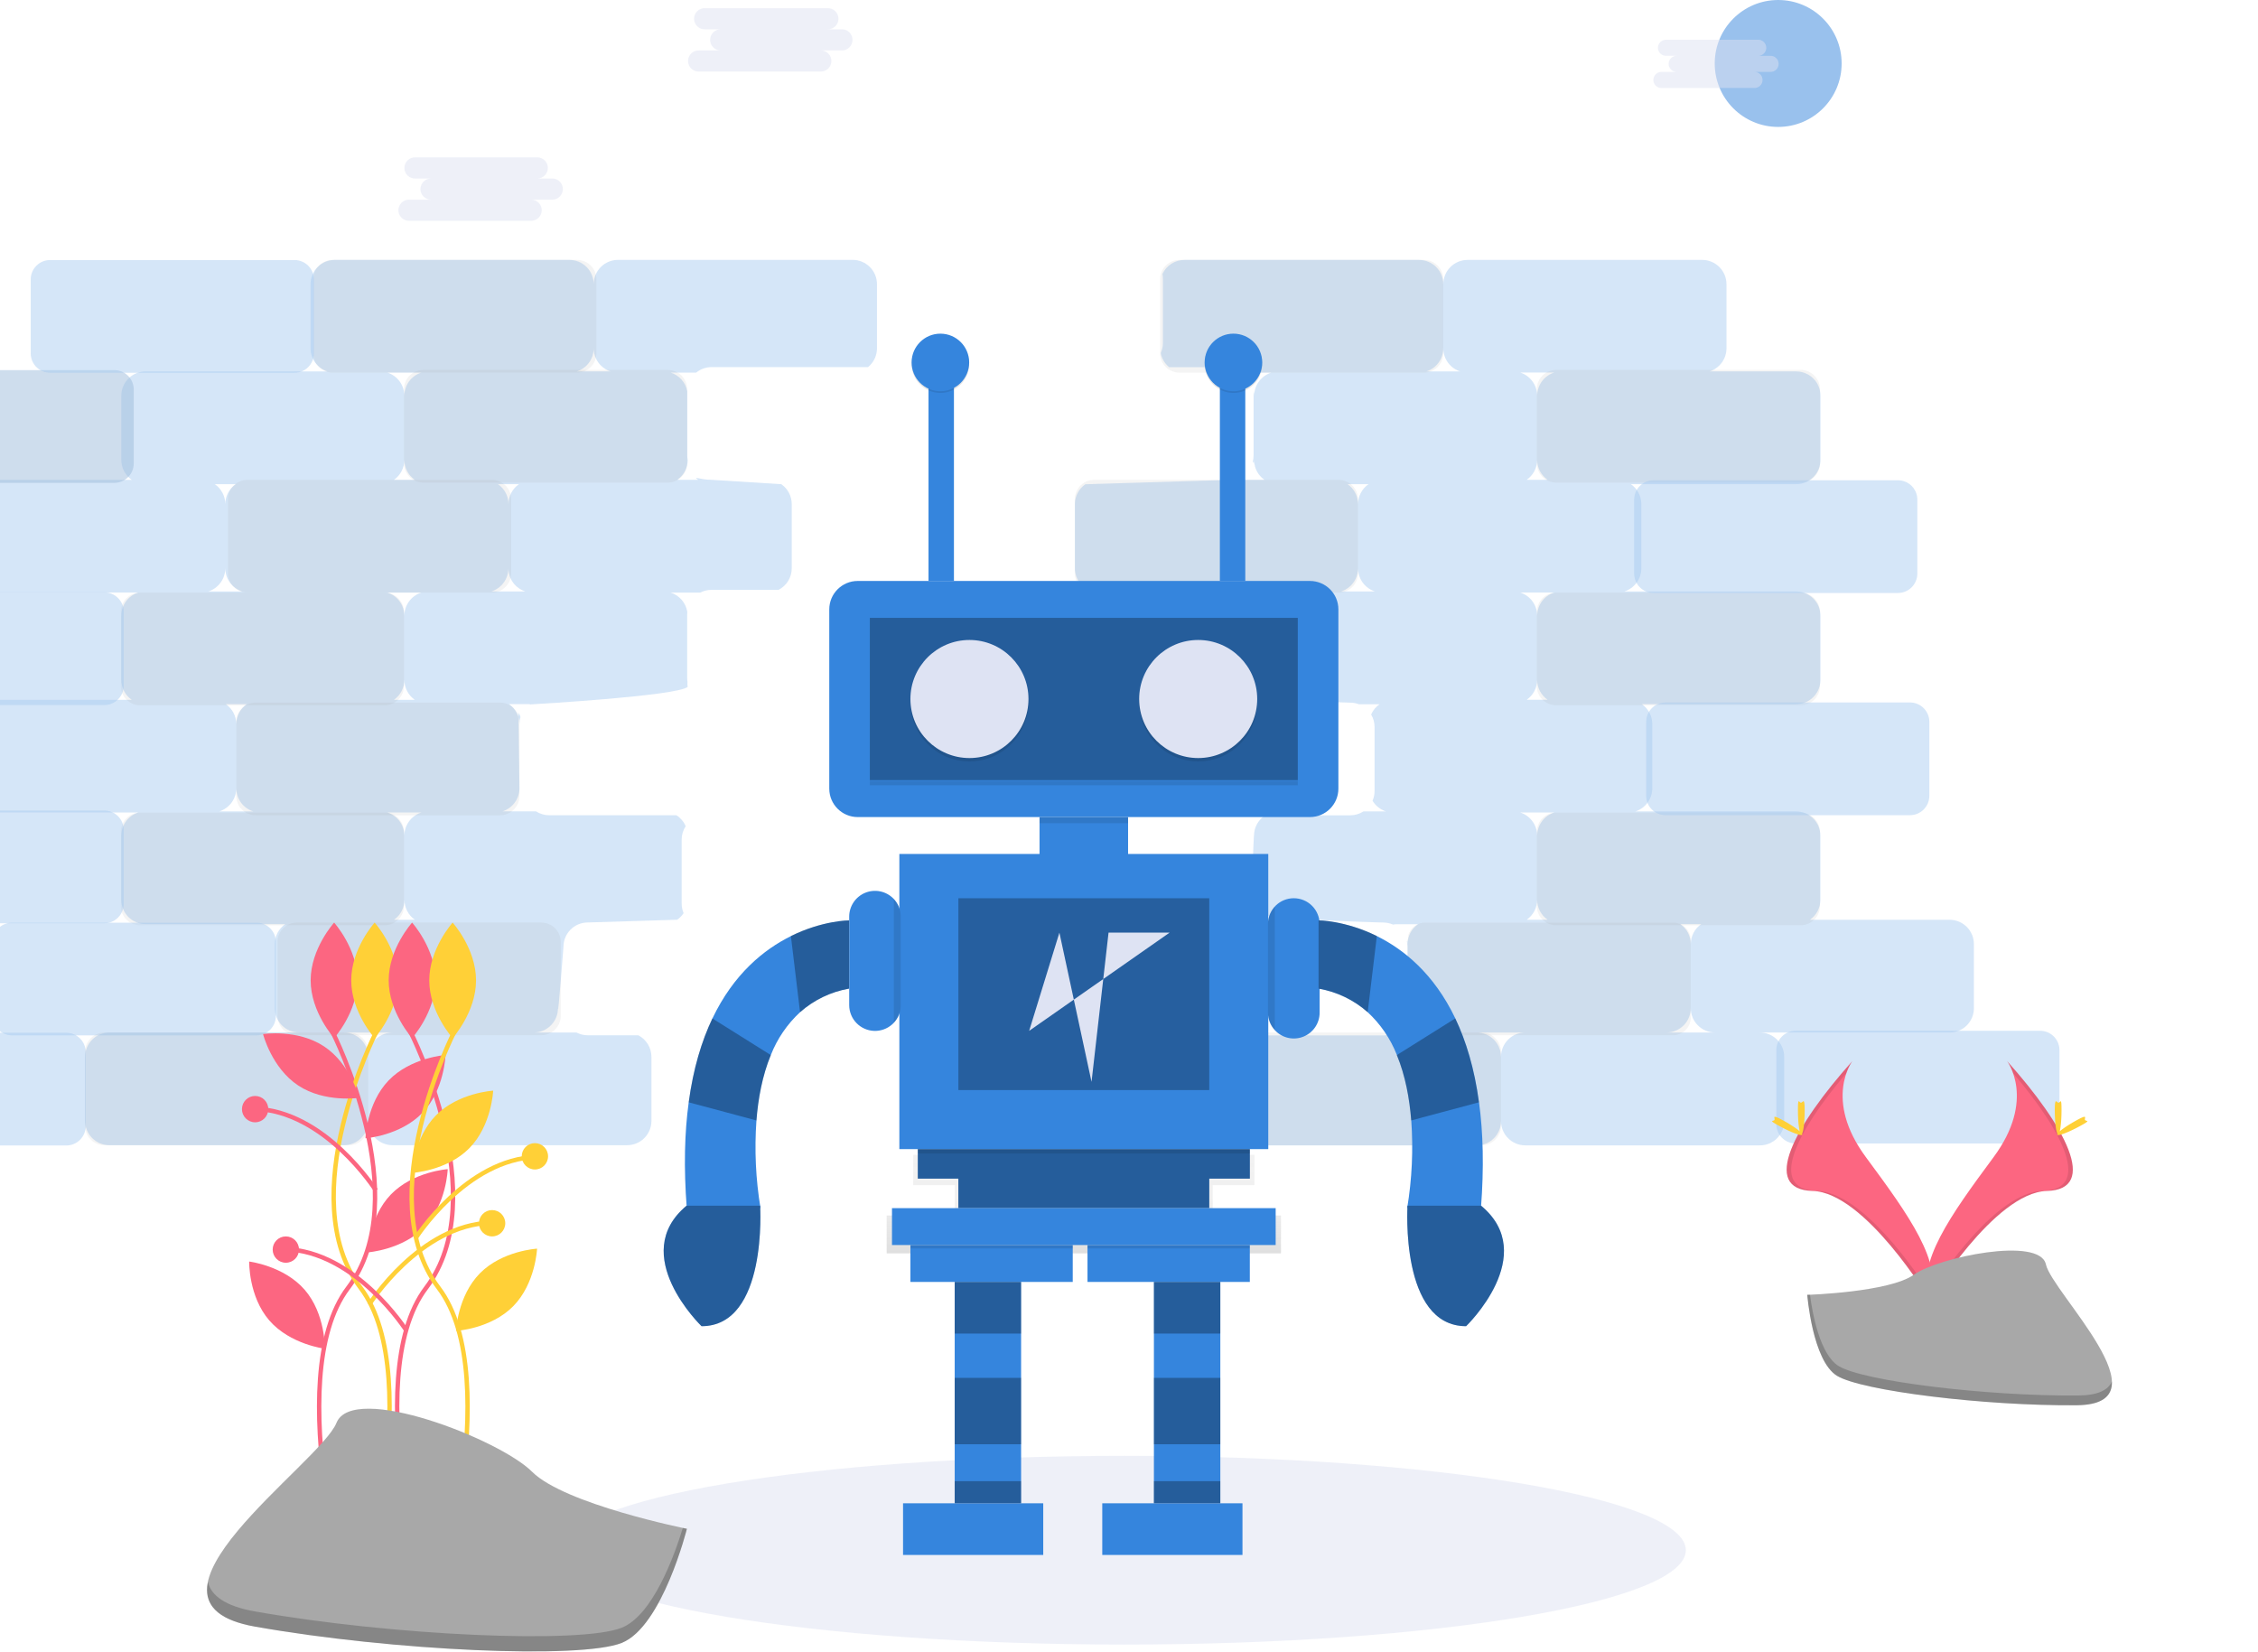 <svg xmlns="http://www.w3.org/2000/svg" width="1029" height="753" viewBox="0 0 1029 753" fill="none">
	<style>
		path.roll {
    animation:roll;
    content:'';
    animation-duration:3s;
    animation-iteration-count:infinite;
}
path.roll1 {
    animation:rolls;
    content:'';
     animation-direction:alternate;
    animation-duration:2s;
    animation-iteration-count:infinite;
}

@keyframes roll{
    from{
        opacity:.3;
       
    }
    to{
       opacity:1;
    }
}
@keyframes rolls{
    from{
        stroke:#2196F3;
        stroke-width:5px;
        transform:translate(10px)
       
    }
    to{
       opacity:1;
       transform:translate(-10px)
    }
}

g.move {
    animation:move;
    animation-duration:6s;
    animation-direction:alternate;
    animation-iteration-count:infinite;

}

@keyframes move{
    from{
        transform:translate(-90px);
    }
    to{
        transform:translate(90px);
    }
}
	</style>
<g clip-path="url(#clip0)">
<path opacity="0.5" d="M512.26 749.43C653.645 749.43 768.26 730.178 768.26 706.43C768.26 682.682 653.645 663.43 512.26 663.43C370.875 663.43 256.26 682.682 256.26 706.43C256.26 730.178 370.875 749.43 512.26 749.43Z" fill="#DEE3F3"/>
<g xmlns="http://www.w3.org/2000/svg" opacity="0.45" style="&#10;    transform: translate(-90px);&#10;" class="move">
<path opacity="0.45" d="M450.77 258.97C450.772 259.452 450.806 259.933 450.87 260.41C450.805 259.933 450.772 259.452 450.77 258.97V258.97Z" fill="#3585DD"/>
<path opacity="0.45" d="M579.69 228.08C579.69 228.21 579.69 228.33 579.75 228.46C579.73 228.33 579.71 228.21 579.69 228.08Z" fill="#3585DD"/>
<path opacity="0.45" d="M579.42 226.81C579.42 226.94 579.49 227.08 579.52 227.21C579.49 227.07 579.46 226.94 579.42 226.81Z" fill="#3585DD"/>
<path opacity="0.45" d="M579.55 261.38C579.55 261.6 579.44 261.82 579.38 262.03C579.45 261.82 579.5 261.6 579.55 261.38Z" fill="#3585DD"/>
<path opacity="0.45" d="M579.73 260.33C579.73 260.56 579.67 260.8 579.62 261.03C579.67 260.8 579.71 260.56 579.73 260.33Z" fill="#3585DD"/>
<path opacity="0.45" d="M456.73 268.78C455.871 268.329 455.074 267.768 454.36 267.11C455.074 267.768 455.87 268.329 456.73 268.78V268.78Z" fill="#3585DD"/>
<path opacity="0.45" d="M454.27 267.04C453.936 266.726 453.622 266.392 453.33 266.04C453.622 266.392 453.936 266.726 454.27 267.04V267.04Z" fill="#3585DD"/>
<path opacity="0.45" d="M644.52 478.43C644.39 477.991 644.233 477.56 644.05 477.14C644.233 477.56 644.39 477.991 644.52 478.43V478.43Z" fill="#3585DD"/>
<path opacity="0.45" d="M639.01 471.77C639.447 471.998 639.868 472.256 640.27 472.54C639.868 472.256 639.447 471.998 639.01 471.77Z" fill="#3585DD"/>
<path opacity="0.45" d="M641.49 473.53C642.167 474.167 642.762 474.886 643.26 475.67C642.762 474.885 642.167 474.167 641.49 473.53V473.53Z" fill="#3585DD"/>
<path opacity="0.45" d="M640.27 472.56C640.637 472.822 640.987 473.106 641.32 473.41C640.988 473.106 640.637 472.822 640.27 472.56Z" fill="#3585DD"/>
<path opacity="0.45" d="M643.95 476.95C643.784 476.607 643.601 476.274 643.4 475.95C643.601 476.274 643.784 476.607 643.95 476.95Z" fill="#3585DD"/>
<path opacity="0.45" d="M644.82 479.8C644.759 479.433 644.678 479.069 644.58 478.71C644.678 479.069 644.759 479.433 644.82 479.8Z" fill="#3585DD"/>
<path opacity="0.45" d="M978.47 419.14H914.82C916.289 418.122 917.489 416.763 918.318 415.18C919.147 413.597 919.58 411.837 919.58 410.05V380.83C919.58 379.376 919.294 377.937 918.737 376.594C918.181 375.251 917.366 374.03 916.338 373.002C915.31 371.974 914.089 371.159 912.746 370.603C911.403 370.046 909.964 369.76 908.51 369.76H835.27C837.507 369.046 839.46 367.639 840.846 365.742C842.232 363.846 842.979 361.559 842.98 359.21V329.98C842.98 328.193 842.547 326.433 841.718 324.85C840.889 323.266 839.689 321.908 838.22 320.89H908.54C911.476 320.89 914.292 319.724 916.368 317.648C918.444 315.572 919.61 312.756 919.61 309.82V280.59C919.61 277.654 918.444 274.838 916.368 272.762C914.292 270.686 911.476 269.52 908.54 269.52H830.27C832.507 268.806 834.46 267.399 835.846 265.502C837.232 263.606 837.979 261.319 837.98 258.97V229.74C837.98 227.953 837.547 226.193 836.718 224.61C835.889 223.026 834.689 221.668 833.22 220.65H908.55C911.486 220.65 914.302 219.484 916.378 217.408C918.454 215.332 919.62 212.516 919.62 209.58V180.35C919.623 178.89 919.337 177.445 918.778 176.096C918.22 174.747 917.401 173.522 916.367 172.492C915.334 171.461 914.106 170.645 912.756 170.09C911.406 169.535 909.96 169.253 908.5 169.26H869.07C871.307 168.546 873.26 167.139 874.646 165.242C876.032 163.346 876.779 161.059 876.78 158.71V129.51C876.78 126.574 875.614 123.758 873.538 121.682C871.462 119.606 868.646 118.44 865.71 118.44H758.8C755.864 118.44 753.048 119.606 750.972 121.682C748.896 123.758 747.73 126.574 747.73 129.51C747.73 126.574 746.564 123.758 744.488 121.682C742.412 119.606 739.596 118.44 736.66 118.44H629.74C627.636 118.448 625.579 119.055 623.807 120.19C622.036 121.325 620.626 122.942 619.74 124.85C619.88 125.561 619.951 126.285 619.95 127.01V156.26C619.96 157.864 619.618 159.451 618.95 160.91C619.447 163.433 620.809 165.703 622.8 167.33H650.26C652.814 167.329 655.289 168.216 657.26 169.84H669.26C667.023 170.554 665.07 171.961 663.684 173.857C662.298 175.754 661.551 178.041 661.55 180.39C661.526 179.673 661.432 178.959 661.27 178.26C661.27 178.26 661.27 178.34 661.27 178.38V207.6C661.267 208.531 661.146 209.459 660.91 210.36C661.089 210.547 661.25 210.752 661.39 210.97C661.449 210.509 661.479 210.045 661.48 209.58C661.488 210.221 661.551 210.86 661.67 211.49C661.818 211.843 661.902 212.218 661.92 212.6C662.62 215.062 664.149 217.207 666.25 218.67H656.73L656.97 218.48C656.09 218.48 655.19 218.41 654.31 218.4C653.994 218.396 653.682 218.332 653.39 218.21C652.359 218.521 651.287 218.679 650.21 218.68L584.6 220.68C583.131 221.698 581.931 223.056 581.102 224.64C580.273 226.223 579.84 227.983 579.84 229.77V258.99C579.841 261.339 580.589 263.626 581.974 265.522C583.36 267.419 585.313 268.826 587.55 269.54L650.21 270.06C651.312 270.061 652.407 270.226 653.46 270.55C654.159 270.61 654.852 270.73 655.53 270.91H655.69C655.081 270.577 654.441 270.302 653.78 270.09H669.2C666.963 270.804 665.01 272.211 663.624 274.107C662.238 276.004 661.491 278.291 661.49 280.64C661.489 279.996 661.432 279.354 661.32 278.72C661.248 278.826 661.168 278.926 661.08 279.02C661.219 279.725 661.289 280.442 661.29 281.16V310.38C661.29 311.74 661.49 311.38 661.49 309.86C661.49 311.647 661.923 313.407 662.752 314.99C663.581 316.573 664.781 317.932 666.25 318.95L705.34 320.2C706.68 320.202 708.009 320.45 709.26 320.93H718.67C716.986 322.106 715.66 323.726 714.84 325.61C715.867 327.319 716.409 329.276 716.41 331.27V360.46C716.411 361.985 716.094 363.494 715.48 364.89C716.864 367.204 719.043 368.935 721.61 369.76H711.33C709.545 370.922 707.46 371.54 705.33 371.54H666.54C664.984 372.542 663.704 373.918 662.818 375.543C661.932 377.168 661.469 378.989 661.47 380.84C661.47 376.94 660.02 415.4 660.02 415.4C660.02 418.85 720.36 420.4 720.36 420.4C721.893 420.4 723.408 420.72 724.81 421.34C725.441 421.207 726.086 421.153 726.73 421.18H726.67H736.19C734.721 422.198 733.521 423.556 732.692 425.14C731.863 426.723 731.43 428.483 731.43 430.27C731.428 429.741 731.388 429.213 731.31 428.69C731.26 428.81 731.2 428.93 731.14 429.04C731.33 429.853 731.427 430.685 731.43 431.52V459.52C731.43 462.456 732.596 465.272 734.672 467.348C736.748 469.424 739.564 470.59 742.5 470.59H725.5C723.923 471.414 722.169 471.843 720.39 471.84H650.95C649.146 472.769 647.632 474.177 646.574 475.909C645.515 477.641 644.954 479.63 644.95 481.66V510.88C644.95 512.334 645.236 513.773 645.793 515.116C646.349 516.459 647.164 517.68 648.192 518.708C649.22 519.736 650.441 520.551 651.784 521.107C653.127 521.664 654.566 521.95 656.02 521.95H762.96C764.414 521.95 765.853 521.664 767.196 521.107C768.539 520.551 769.76 519.736 770.788 518.708C771.816 517.68 772.631 516.459 773.187 515.116C773.744 513.773 774.03 512.334 774.03 510.88C774.03 512.334 774.316 513.773 774.873 515.116C775.429 516.459 776.244 517.68 777.272 518.708C778.3 519.736 779.521 520.551 780.864 521.107C782.207 521.664 783.646 521.95 785.1 521.95H892.01C893.464 521.95 894.903 521.664 896.246 521.107C897.589 520.551 898.81 519.736 899.838 518.708C900.866 517.68 901.681 516.459 902.237 515.116C902.794 513.773 903.08 512.334 903.08 510.88V481.59C903.08 478.654 901.914 475.838 899.838 473.762C897.762 471.686 894.946 470.52 892.01 470.52H978.46C979.914 470.52 981.353 470.234 982.696 469.677C984.039 469.121 985.26 468.306 986.288 467.278C987.316 466.25 988.131 465.029 988.687 463.686C989.244 462.343 989.53 460.904 989.53 459.45V430.26C989.537 428.803 989.256 427.359 988.703 426.011C988.15 424.662 987.337 423.437 986.309 422.403C985.281 421.37 984.06 420.55 982.715 419.99C981.37 419.43 979.927 419.141 978.47 419.14ZM713.64 220.65C712.171 221.668 710.971 223.026 710.142 224.61C709.313 226.193 708.88 227.953 708.88 229.74C708.88 227.953 708.447 226.193 707.618 224.61C706.789 223.026 705.589 221.668 704.12 220.65H713.64ZM701.17 269.52C703.407 268.806 705.36 267.399 706.746 265.502C708.132 263.606 708.879 261.319 708.88 258.97C708.881 261.319 709.628 263.606 711.014 265.502C712.4 267.399 714.353 268.806 716.59 269.52H701.17ZM740.01 169.26C742.247 168.546 744.2 167.139 745.586 165.242C746.972 163.346 747.719 161.059 747.72 158.71C747.721 161.059 748.469 163.346 749.854 165.242C751.24 167.139 753.193 168.546 755.43 169.26H740.01ZM774.01 481.57C774.01 480.116 773.724 478.677 773.167 477.334C772.611 475.991 771.796 474.77 770.768 473.742C769.74 472.714 768.519 471.899 767.176 471.343C765.833 470.786 764.394 470.5 762.94 470.5H785.09C783.635 470.501 782.195 470.789 780.852 471.347C779.509 471.906 778.289 472.723 777.262 473.753C776.235 474.783 775.42 476.005 774.866 477.35C774.311 478.695 774.027 480.135 774.03 481.59L774.01 481.57ZM785.74 419.12C787.209 418.102 788.409 416.743 789.238 415.16C790.067 413.577 790.5 411.817 790.5 410.03C790.5 411.817 790.933 413.577 791.762 415.16C792.591 416.743 793.791 418.102 795.26 419.12H785.74ZM790.5 380.8C790.499 378.457 789.755 376.174 788.375 374.28C786.995 372.387 785.05 370.979 782.82 370.26H798.27C796.022 370.968 794.058 372.375 792.664 374.276C791.271 376.177 790.52 378.473 790.52 380.83L790.5 380.8ZM785.74 318.88C787.209 317.862 788.409 316.503 789.238 314.92C790.067 313.337 790.5 311.577 790.5 309.79C790.5 311.577 790.933 313.337 791.762 314.92C792.591 316.503 793.791 317.862 795.26 318.88H785.74ZM790.5 280.56C790.499 278.211 789.752 275.924 788.366 274.027C786.98 272.131 785.027 270.724 782.79 270.01H798.27C796.02 270.719 794.055 272.127 792.662 274.03C791.268 275.933 790.517 278.231 790.52 280.59L790.5 280.56ZM785.74 218.64C787.209 217.622 788.409 216.263 789.238 214.68C790.067 213.097 790.5 211.337 790.5 209.55C790.5 211.337 790.933 213.097 791.762 214.68C792.591 216.263 793.791 217.622 795.26 218.64H785.74ZM790.5 180.32C790.499 177.971 789.752 175.684 788.366 173.787C786.98 171.891 785.027 170.484 782.79 169.77H798.27C796.02 170.479 794.055 171.887 792.662 173.79C791.268 175.693 790.517 177.991 790.52 180.35L790.5 180.32ZM865.27 421.12C863.801 422.138 862.601 423.496 861.772 425.08C860.943 426.663 860.51 428.423 860.51 430.21C860.51 428.423 860.077 426.663 859.248 425.08C858.419 423.496 857.219 422.138 855.75 421.12H865.27ZM849.43 470.51C850.884 470.51 852.323 470.224 853.666 469.667C855.009 469.111 856.23 468.296 857.258 467.268C858.286 466.24 859.101 465.019 859.657 463.676C860.214 462.333 860.5 460.894 860.5 459.44C860.5 460.894 860.786 462.333 861.343 463.676C861.899 465.019 862.714 466.24 863.742 467.268C864.77 468.296 865.991 469.111 867.334 469.667C868.677 470.224 870.116 470.51 871.57 470.51H849.43Z" fill="#3585DD"/>
<path opacity="0.45" d="M644.98 481.59C644.977 481.118 644.943 480.647 644.88 480.18C644.943 480.647 644.977 481.118 644.98 481.59V481.59Z" fill="#3585DD"/>
<path opacity="0.45" d="M579.83 258.97C579.83 259.32 579.83 259.67 579.78 259.97C579.81 259.66 579.83 259.32 579.83 258.97Z" fill="#3585DD"/>
<path opacity="0.45" d="M450.9 260.62C450.966 261.065 451.06 261.506 451.18 261.94C451.06 261.506 450.966 261.065 450.9 260.62Z" fill="#3585DD"/>
<path opacity="0.45" d="M326.97 325.91C326.787 325.747 326.629 325.559 326.5 325.35C326.342 325.065 326.237 324.753 326.19 324.43C326.151 325.19 326.151 325.951 326.19 326.71C326.524 327.768 326.696 328.871 326.7 329.98C326.706 328.898 326.871 327.823 327.19 326.79C327.091 326.541 327.014 326.283 326.96 326.02C326.96 326.02 326.97 325.95 326.97 325.91Z" fill="#3585DD"/>
<path opacity="0.45" d="M478.54 118.43H371.63C368.694 118.43 365.878 119.596 363.802 121.672C361.726 123.748 360.56 126.564 360.56 129.5C360.56 126.564 359.394 123.748 357.318 121.672C355.242 119.596 352.426 118.43 349.49 118.43H242.58C239.644 118.43 236.828 119.596 234.752 121.672C232.676 123.748 231.51 126.564 231.51 129.5V158.72C231.512 161.066 232.259 163.35 233.643 165.244C235.027 167.138 236.976 168.544 239.21 169.26H156.33C154.875 169.261 153.435 169.549 152.092 170.107C150.749 170.666 149.529 171.483 148.502 172.513C147.475 173.543 146.66 174.765 146.106 176.11C145.551 177.455 145.267 178.895 145.27 180.35V209.57C145.27 211.357 145.703 213.117 146.532 214.7C147.361 216.283 148.561 217.642 150.03 218.66H74.68C71.744 218.66 68.928 219.826 66.852 221.902C64.776 223.978 63.61 226.794 63.61 229.73V258.95C63.61 261.886 64.776 264.702 66.852 266.778C68.928 268.854 71.744 270.02 74.68 270.02H152.96C150.723 270.739 148.773 272.15 147.39 274.05C146.008 275.95 145.265 278.24 145.27 280.59V309.81C145.27 311.597 145.703 313.357 146.532 314.94C147.361 316.523 148.561 317.882 150.03 318.9H79.7C76.764 318.9 73.948 320.066 71.872 322.142C69.796 324.218 68.63 327.034 68.63 329.97V359.19C68.63 362.126 69.796 364.942 71.872 367.018C73.948 369.094 76.764 370.26 79.7 370.26H152.96C150.723 370.979 148.773 372.39 147.39 374.29C146.008 376.19 145.265 378.48 145.27 380.83V410.05C145.27 412.986 146.436 415.802 148.512 417.878C150.588 419.954 153.404 421.12 156.34 421.12H219.99C218.521 422.138 217.321 423.497 216.492 425.08C215.663 426.663 215.23 428.423 215.23 430.21V459.43C215.227 462.362 216.388 465.176 218.458 467.254C220.528 469.331 223.338 470.502 226.27 470.51H139.84C136.904 470.51 134.088 471.676 132.012 473.752C129.936 475.828 128.77 478.644 128.77 481.58V510.8C128.77 513.736 129.936 516.552 132.012 518.628C134.088 520.704 136.904 521.87 139.84 521.87H246.74C249.676 521.87 252.492 520.704 254.568 518.628C256.644 516.552 257.81 513.736 257.81 510.8C257.81 513.736 258.976 516.552 261.052 518.628C263.128 520.704 265.944 521.87 268.88 521.87H375.8C378.736 521.87 381.552 520.704 383.628 518.628C385.704 516.552 386.87 513.736 386.87 510.8V481.59C386.866 479.56 386.304 477.571 385.246 475.839C384.188 474.107 382.674 472.7 380.87 471.77H357.85C356.071 471.773 354.317 471.344 352.74 470.52H333.2C334.655 470.52 336.095 470.233 337.439 469.676C338.782 469.119 340.003 468.303 341.031 467.274C342.059 466.245 342.874 465.024 343.43 463.679C343.986 462.335 344.271 460.895 344.27 459.44C344.27 464.26 346.78 431.44 346.78 431.44C346.78 428.504 347.946 425.688 350.022 423.612C352.098 421.536 354.914 420.37 357.85 420.37L398.6 419.12C399.758 418.314 400.752 417.296 401.53 416.12C400.952 414.763 400.653 413.305 400.65 411.83V382.6C400.647 380.434 401.284 378.316 402.48 376.51C401.612 374.46 400.149 372.718 398.28 371.51H340.27C338.14 371.51 336.055 370.892 334.27 369.73H319.02C321.257 369.016 323.21 367.609 324.596 365.713C325.982 363.816 326.729 361.529 326.73 359.18L326.34 330.18C326.34 328.87 326.27 327.72 326.22 326.69C325.491 324.331 323.995 322.283 321.97 320.87H331.49L331.28 321.03C336.68 320.72 398.35 317.1 403.37 313.03C403.243 312.263 403.22 311.483 403.3 310.71C403.211 310.154 403.164 309.593 403.16 309.03V279.86C403.16 279.5 403.16 279.14 403.21 278.79C402.877 276.777 401.995 274.895 400.661 273.352C399.327 271.808 397.593 270.662 395.65 270.04H409.13C410.707 269.216 412.461 268.787 414.24 268.79H444.81C446.615 267.861 448.129 266.454 449.188 264.722C450.246 262.99 450.807 261 450.81 258.97V229.74C450.81 227.953 450.377 226.193 449.548 224.61C448.719 223.027 447.519 221.668 446.05 220.65L414.27 218.65C408.89 218.65 405.32 216.65 408.16 218.65H398.64C400.097 217.641 401.29 216.297 402.118 214.731C402.947 213.165 403.386 211.422 403.4 209.65C403.273 208.991 403.206 208.321 403.2 207.65V178.37C403.2 178.37 403.2 178.37 403.2 178.3C402.829 176.338 401.936 174.513 400.614 173.017C399.292 171.521 397.591 170.41 395.69 169.8H407.27C409.241 168.176 411.716 167.289 414.27 167.29H485.58C486.855 166.256 487.882 164.949 488.586 163.466C489.291 161.983 489.654 160.362 489.65 158.72V129.51C489.651 128.052 489.365 126.608 488.806 125.261C488.248 123.915 487.429 122.691 486.397 121.662C485.365 120.632 484.139 119.817 482.791 119.262C481.443 118.708 479.998 118.425 478.54 118.43V118.43ZM197.43 220.65C195.961 221.668 194.761 223.027 193.932 224.61C193.103 226.193 192.67 227.953 192.67 229.74C192.67 227.953 192.237 226.193 191.408 224.61C190.579 223.027 189.379 221.668 187.91 220.65H197.43ZM192.67 258.97C192.671 261.319 193.418 263.606 194.804 265.503C196.19 267.399 198.143 268.806 200.38 269.52H184.96C187.196 268.804 189.146 267.396 190.53 265.5C191.914 263.604 192.66 261.317 192.66 258.97H192.67ZM202.44 320.89C200.971 321.908 199.771 323.267 198.942 324.85C198.113 326.433 197.68 328.193 197.68 329.98C197.68 328.193 197.247 326.433 196.418 324.85C195.589 323.267 194.389 321.908 192.92 320.89H202.44ZM189.97 369.75C192.207 369.036 194.16 367.629 195.546 365.733C196.932 363.836 197.679 361.549 197.68 359.2C197.681 361.549 198.428 363.836 199.814 365.733C201.2 367.629 203.153 369.036 205.39 369.75H189.97ZM326.48 220.65C325.011 221.668 323.811 223.027 322.982 224.61C322.153 226.193 321.72 227.953 321.72 229.74C321.72 227.953 321.287 226.193 320.458 224.61C319.629 223.027 318.429 221.668 316.96 220.65H326.48ZM257.82 481.59C257.82 478.654 256.654 475.838 254.578 473.762C252.502 471.686 249.686 470.52 246.75 470.52H268.9C267.445 470.519 266.005 470.804 264.661 471.36C263.316 471.916 262.095 472.731 261.066 473.759C260.037 474.787 259.221 476.008 258.664 477.351C258.107 478.695 257.82 480.135 257.82 481.59ZM269.55 419.14C271.019 418.122 272.219 416.763 273.048 415.18C273.877 413.597 274.31 411.837 274.31 410.05C274.31 411.837 274.743 413.597 275.572 415.18C276.401 416.763 277.601 418.122 279.07 419.14H269.55ZM274.27 380.83C274.276 378.483 273.536 376.195 272.158 374.295C270.779 372.395 268.833 370.982 266.6 370.26H282.02C279.772 370.968 277.808 372.375 276.414 374.276C275.021 376.177 274.27 378.473 274.27 380.83V380.83ZM269.51 318.91C270.979 317.892 272.179 316.533 273.008 314.95C273.837 313.367 274.27 311.607 274.27 309.82C274.27 311.607 274.703 313.367 275.532 314.95C276.361 316.533 277.561 317.892 279.03 318.91H269.51ZM274.27 280.59C274.269 278.241 273.522 275.954 272.136 274.057C270.75 272.161 268.797 270.754 266.56 270.04H281.98C279.743 270.754 277.79 272.161 276.404 274.057C275.018 275.954 274.271 278.241 274.27 280.59V280.59ZM269.51 218.67C270.979 217.652 272.179 216.293 273.008 214.71C273.837 213.127 274.27 211.367 274.27 209.58C274.27 211.367 274.703 213.127 275.532 214.71C276.361 216.293 277.561 217.652 279.03 218.67H269.51ZM274.27 180.35C274.269 178.001 273.522 175.714 272.136 173.817C270.75 171.921 268.797 170.514 266.56 169.8H281.98C279.743 170.514 277.79 171.921 276.404 173.817C275.018 175.714 274.271 178.001 274.27 180.35V180.35ZM313.97 269.51C316.207 268.796 318.16 267.389 319.546 265.493C320.932 263.596 321.679 261.309 321.68 258.96C321.681 261.309 322.428 263.596 323.814 265.493C325.2 267.389 327.153 268.796 329.39 269.51H313.97ZM352.85 169.26C355.087 168.546 357.04 167.139 358.426 165.243C359.812 163.346 360.559 161.059 360.56 158.71C360.561 161.059 361.308 163.346 362.694 165.243C364.08 167.139 366.033 168.546 368.27 169.26H352.85Z" fill="#3585DD"/>
<path opacity="0.45" d="M454.41 221.55L454.57 221.41L454.41 221.55Z" fill="#3585DD"/>
<path opacity="0.45" d="M453.68 222.26L453.52 222.44L453.68 222.26Z" fill="#3585DD"/>
<path opacity="0.45" d="M452.75 223.44L452.83 223.33L452.75 223.44Z" fill="#3585DD"/>
<path opacity="0.45" d="M451.27 262.16C451.397 262.592 451.551 263.017 451.73 263.43C451.551 263.017 451.397 262.592 451.27 262.16Z" fill="#3585DD"/>
<path opacity="0.45" d="M452.43 264.79C452.679 265.187 452.953 265.568 453.25 265.93C452.953 265.568 452.679 265.187 452.43 264.79Z" fill="#3585DD"/>
<path opacity="0.45" d="M451.77 263.54C451.963 263.967 452.184 264.381 452.43 264.78C452.184 264.381 451.963 263.967 451.77 263.54Z" fill="#3585DD"/>
<path opacity="0.45" d="M451.08 227.21C451.08 227.07 451.15 226.94 451.18 226.81C451.14 226.94 451.11 227.07 451.08 227.21Z" fill="#3585DD"/>
<path opacity="0.45" d="M451.45 225.96C451.45 225.85 451.53 225.74 451.57 225.63C451.53 225.74 451.49 225.85 451.45 225.96Z" fill="#3585DD"/>
<path opacity="0.45" d="M450.85 228.46C450.85 228.33 450.85 228.2 450.91 228.08C450.89 228.21 450.87 228.33 450.85 228.46Z" fill="#3585DD"/>
<path opacity="0.1" d="M241.6 169.81L352.97 169.81C357.852 169.81 361.81 165.852 361.81 160.97V127.28C361.81 122.398 357.852 118.44 352.97 118.44L241.6 118.44C236.718 118.44 232.76 122.398 232.76 127.28V160.97C232.76 165.852 236.718 169.81 241.6 169.81Z" fill="black"/>
<path opacity="0.1" d="M627.51 169.81L738.88 169.81C743.762 169.81 747.72 165.852 747.72 160.97V127.28C747.72 122.398 743.762 118.44 738.88 118.44L627.51 118.44C622.628 118.44 618.67 122.398 618.67 127.28V160.97C618.67 165.852 622.628 169.81 627.51 169.81Z" fill="black"/>
<path opacity="0.1" d="M799.17 219.93L910.54 219.93C915.422 219.93 919.38 215.972 919.38 211.09V177.4C919.38 172.518 915.422 168.56 910.54 168.56H799.17C794.288 168.56 790.33 172.518 790.33 177.4V211.09C790.33 215.972 794.288 219.93 799.17 219.93Z" fill="black"/>
<path opacity="0.1" d="M588.66 270.04H700.03C704.912 270.04 708.87 266.082 708.87 261.2V227.51C708.87 222.628 704.912 218.67 700.03 218.67H588.66C583.778 218.67 579.82 222.628 579.82 227.51V261.2C579.82 266.082 583.778 270.04 588.66 270.04Z" fill="black"/>
<path opacity="0.1" d="M799.17 321.41H910.54C915.422 321.41 919.38 317.452 919.38 312.57V278.88C919.38 273.998 915.422 270.04 910.54 270.04H799.17C794.288 270.04 790.33 273.998 790.33 278.88V312.57C790.33 317.452 794.288 321.41 799.17 321.41Z" fill="black"/>
<path opacity="0.1" d="M799.17 421.65H910.54C915.422 421.65 919.38 417.692 919.38 412.81V379.12C919.38 374.238 915.422 370.28 910.54 370.28H799.17C794.288 370.28 790.33 374.238 790.33 379.12V412.81C790.33 417.692 794.288 421.65 799.17 421.65Z" fill="black"/>
<path opacity="0.1" d="M852.43 420.4H739.5C737.756 420.399 736.059 420.964 734.663 422.01C733.268 423.056 732.249 424.526 731.76 426.2C731.79 426.655 731.76 427.113 731.67 427.56C731.612 427.822 731.535 428.079 731.44 428.33C731.44 428.33 731.44 428.42 731.44 428.46V463.71C731.44 465.848 732.289 467.898 733.801 469.409C735.312 470.921 737.362 471.77 739.5 471.77H852.43C854.568 471.77 856.618 470.921 858.129 469.409C859.641 467.898 860.49 465.848 860.49 463.71V428.46C860.49 426.322 859.641 424.272 858.129 422.761C856.618 421.249 854.568 420.4 852.43 420.4Z" fill="black"/>
<path opacity="0.1" d="M653.82 521.89H765.19C770.072 521.89 774.03 517.932 774.03 513.05V479.36C774.03 474.478 770.072 470.52 765.19 470.52H653.82C648.938 470.52 644.98 474.478 644.98 479.36V513.05C644.98 517.932 648.938 521.89 653.82 521.89Z" fill="black"/>
<path opacity="0.1" d="M282.94 219.93L394.31 219.93C399.192 219.93 403.15 215.972 403.15 211.09V177.4C403.15 172.518 399.192 168.56 394.31 168.56H282.94C278.058 168.56 274.1 172.518 274.1 177.4V211.09C274.1 215.972 278.058 219.93 282.94 219.93Z" fill="black"/>
<path opacity="0.1" d="M202.75 270.04H314.12C319.002 270.04 322.96 266.082 322.96 261.2V227.51C322.96 222.628 319.002 218.67 314.12 218.67H202.75C197.868 218.67 193.91 222.628 193.91 227.51V261.2C193.91 266.082 197.868 270.04 202.75 270.04Z" fill="black"/>
<path opacity="0.1" d="M153.89 321.41H265.26C270.142 321.41 274.1 317.452 274.1 312.57V278.88C274.1 273.998 270.142 270.04 265.26 270.04H153.89C149.008 270.04 145.05 273.998 145.05 278.88V312.57C145.05 317.452 149.008 321.41 153.89 321.41Z" fill="black"/>
<path opacity="0.1" d="M206.51 371.53H317.88C322.762 371.53 326.72 367.572 326.72 362.69V329C326.72 324.118 322.762 320.16 317.88 320.16H206.51C201.628 320.16 197.67 324.118 197.67 329V362.69C197.67 367.572 201.628 371.53 206.51 371.53Z" fill="black"/>
<path opacity="0.1" d="M153.89 421.65H265.26C270.142 421.65 274.1 417.692 274.1 412.81V379.12C274.1 374.238 270.142 370.28 265.26 370.28H153.89C149.008 370.28 145.05 374.238 145.05 379.12V412.81C145.05 417.692 149.008 421.65 153.89 421.65Z" fill="black"/>
<path opacity="0.45" d="M95.51 471.82H206.88C211.762 471.82 215.72 467.862 215.72 462.98V429.29C215.72 424.408 211.762 420.45 206.88 420.45H95.51C90.628 420.45 86.67 424.408 86.67 429.29V462.98C86.67 467.862 90.628 471.82 95.51 471.82Z" fill="#3585DD"/>
<path opacity="0.45" d="M849.02 371.48H960.39C965.272 371.48 969.23 367.522 969.23 362.64V328.95C969.23 324.068 965.272 320.11 960.39 320.11H849.02C844.138 320.11 840.18 324.068 840.18 328.95V362.64C840.18 367.522 844.138 371.48 849.02 371.48Z" fill="#3585DD"/>
<path opacity="0.45" d="M843.55 270.22H954.92C959.802 270.22 963.76 266.262 963.76 261.38V227.69C963.76 222.808 959.802 218.85 954.92 218.85H843.55C838.668 218.85 834.71 222.808 834.71 227.69V261.38C834.71 266.262 838.668 270.22 843.55 270.22Z" fill="#3585DD"/>
<path opacity="0.45" d="M908.32 521.09H1019.69C1024.57 521.09 1028.53 517.132 1028.53 512.25V478.56C1028.53 473.678 1024.57 469.72 1019.69 469.72H908.32C903.438 469.72 899.48 473.678 899.48 478.56V512.25C899.48 517.132 903.438 521.09 908.32 521.09Z" fill="#3585DD"/>
<path opacity="0.45" d="M8.85 522H120.22C125.102 522 129.06 518.042 129.06 513.16V479.47C129.06 474.588 125.102 470.63 120.22 470.63H8.85C3.968 470.63 0.01 474.588 0.01 479.47V513.16C0.01 518.042 3.968 522 8.85 522Z" fill="#3585DD"/>
<path opacity="0.45" d="M26.17 420.73H137.54C142.422 420.73 146.38 416.772 146.38 411.89V378.2C146.38 373.318 142.422 369.36 137.54 369.36H26.17C21.288 369.36 17.33 373.318 17.33 378.2V411.89C17.33 416.772 21.288 420.73 26.17 420.73Z" fill="#3585DD"/>
<path opacity="0.45" d="M26.17 321.3H137.54C142.422 321.3 146.38 317.342 146.38 312.46V278.77C146.38 273.888 142.422 269.93 137.54 269.93H26.17C21.288 269.93 17.33 273.888 17.33 278.77V312.46C17.33 317.342 21.288 321.3 26.17 321.3Z" fill="#3585DD"/>
<path opacity="0.45" d="M30.74 220.04L142.11 220.04C146.992 220.04 150.95 216.082 150.95 211.2V177.51C150.95 172.628 146.992 168.67 142.11 168.67H30.74C25.858 168.67 21.9 172.628 21.9 177.51V211.2C21.9 216.082 25.858 220.04 30.74 220.04Z" fill="#3585DD"/>
<path opacity="0.1" d="M30.74 220.04L142.11 220.04C146.992 220.04 150.95 216.082 150.95 211.2V177.51C150.95 172.628 146.992 168.67 142.11 168.67H30.74C25.858 168.67 21.9 172.628 21.9 177.51V211.2C21.9 216.082 25.858 220.04 30.74 220.04Z" fill="black"/>
<path opacity="0.45" d="M112.84 169.87L224.21 169.87C229.092 169.87 233.05 165.912 233.05 161.03V127.34C233.05 122.458 229.092 118.5 224.21 118.5L112.84 118.5C107.958 118.5 104 122.458 104 127.34V161.03C104 165.912 107.958 169.87 112.84 169.87Z" fill="#3585DD"/>
<path opacity="0.1" d="M225.31 471.76H336.68C341.562 471.76 345.52 467.802 345.52 462.92V429.23C345.52 424.348 341.562 420.39 336.68 420.39H225.31C220.428 420.39 216.47 424.348 216.47 429.23V462.92C216.47 467.802 220.428 471.76 225.31 471.76Z" fill="black"/>
<path opacity="0.1" d="M137.61 521.89H248.98C253.862 521.89 257.82 517.932 257.82 513.05V479.36C257.82 474.478 253.862 470.52 248.98 470.52H137.61C132.728 470.52 128.77 474.478 128.77 479.36V513.05C128.77 517.932 132.728 521.89 137.61 521.89Z" fill="black"/>
</g>
<path opacity="0.5" d="M810.34 57.84C826.312 57.84 839.26 44.892 839.26 28.92C839.26 12.948 826.312 0 810.34 0C794.368 0 781.42 12.948 781.42 28.92C781.42 44.892 794.368 57.84 810.34 57.84Z" fill="#3585DD"/>
<path opacity="0.5" d="M251.94 81.35H245.06C246.299 81.293 247.469 80.761 248.326 79.865C249.182 78.968 249.661 77.775 249.661 76.535C249.661 75.295 249.182 74.102 248.326 73.205C247.469 72.308 246.299 71.776 245.06 71.72H189.33C188.679 71.69 188.029 71.793 187.419 72.021C186.809 72.25 186.252 72.6 185.781 73.05C185.31 73.5 184.935 74.041 184.679 74.64C184.423 75.239 184.291 75.883 184.291 76.535C184.291 77.186 184.423 77.831 184.679 78.43C184.935 79.029 185.31 79.57 185.781 80.02C186.252 80.47 186.809 80.82 187.419 81.049C188.029 81.277 188.679 81.38 189.33 81.35H196.21C194.971 81.406 193.801 81.938 192.945 82.835C192.088 83.732 191.609 84.925 191.609 86.165C191.609 87.405 192.088 88.598 192.945 89.495C193.801 90.391 194.971 90.924 196.21 90.98H186.58C185.929 90.95 185.279 91.053 184.669 91.281C184.059 91.51 183.502 91.86 183.031 92.31C182.56 92.76 182.185 93.301 181.929 93.9C181.673 94.499 181.541 95.144 181.541 95.795C181.541 96.446 181.673 97.091 181.929 97.69C182.185 98.289 182.56 98.83 183.031 99.28C183.502 99.73 184.059 100.08 184.669 100.308C185.279 100.537 185.929 100.64 186.58 100.61H242.27C243.509 100.553 244.679 100.022 245.536 99.125C246.392 98.228 246.871 97.035 246.871 95.795C246.871 94.555 246.392 93.362 245.536 92.465C244.679 91.568 243.509 91.036 242.27 90.98H251.9C253.139 90.924 254.309 90.391 255.166 89.495C256.022 88.598 256.501 87.405 256.501 86.165C256.501 84.925 256.022 83.732 255.166 82.835C254.309 81.938 253.139 81.406 251.9 81.35H251.94Z" fill="#DEE3F3"/>
<path opacity="0.5" d="M806.67 25.44H801.43C802.369 25.391 803.253 24.983 803.9 24.302C804.548 23.619 804.909 22.715 804.909 21.775C804.909 20.835 804.548 19.93 803.9 19.248C803.253 18.567 802.369 18.159 801.43 18.11H759.02C758.081 18.159 757.197 18.567 756.55 19.248C755.902 19.93 755.542 20.835 755.542 21.775C755.542 22.715 755.902 23.619 756.55 24.302C757.197 24.983 758.081 25.391 759.02 25.44H764.27C763.773 25.414 763.275 25.489 762.808 25.662C762.341 25.834 761.913 26.1 761.552 26.443C761.191 26.786 760.903 27.199 760.706 27.656C760.51 28.114 760.409 28.607 760.409 29.105C760.409 29.603 760.51 30.096 760.706 30.554C760.903 31.011 761.191 31.424 761.552 31.767C761.913 32.11 762.341 32.376 762.808 32.548C763.275 32.721 763.773 32.796 764.27 32.77H756.94C756.001 32.819 755.117 33.227 754.47 33.908C753.822 34.59 753.462 35.495 753.462 36.435C753.462 37.375 753.822 38.279 754.47 38.962C755.117 39.643 756.001 40.051 756.94 40.1H799.36C799.857 40.126 800.355 40.05 800.822 39.878C801.289 39.706 801.717 39.44 802.078 39.097C802.439 38.754 802.727 38.341 802.924 37.884C803.12 37.426 803.221 36.933 803.221 36.435C803.221 35.937 803.12 35.444 802.924 34.986C802.727 34.529 802.439 34.116 802.078 33.773C801.717 33.43 801.289 33.164 800.822 32.992C800.355 32.819 799.857 32.744 799.36 32.77H806.69C807.187 32.796 807.685 32.721 808.152 32.548C808.619 32.376 809.047 32.11 809.408 31.767C809.769 31.424 810.057 31.011 810.254 30.554C810.45 30.096 810.552 29.603 810.552 29.105C810.552 28.607 810.45 28.114 810.254 27.656C810.057 27.199 809.769 26.786 809.408 26.443C809.047 26.1 808.619 25.834 808.152 25.662C807.685 25.489 807.187 25.414 806.69 25.44H806.67Z" fill="#DEE3F3"/>
<path opacity="0.5" d="M383.94 13.35H377.06C377.711 13.38 378.361 13.277 378.971 13.049C379.581 12.82 380.138 12.47 380.609 12.02C381.08 11.57 381.455 11.029 381.711 10.43C381.967 9.831 382.1 9.186 382.1 8.535C382.1 7.884 381.967 7.239 381.711 6.64C381.455 6.041 381.08 5.5 380.609 5.05C380.138 4.6 379.581 4.25 378.971 4.021C378.361 3.793 377.711 3.69 377.06 3.72H321.33C320.679 3.69 320.029 3.793 319.419 4.021C318.809 4.25 318.252 4.6 317.781 5.05C317.31 5.5 316.935 6.041 316.679 6.64C316.423 7.239 316.291 7.884 316.291 8.535C316.291 9.186 316.423 9.831 316.679 10.43C316.935 11.029 317.31 11.57 317.781 12.02C318.252 12.47 318.809 12.82 319.419 13.049C320.029 13.277 320.679 13.38 321.33 13.35H328.21C326.971 13.406 325.801 13.938 324.945 14.835C324.088 15.732 323.609 16.925 323.609 18.165C323.609 19.405 324.088 20.598 324.945 21.495C325.801 22.392 326.971 22.924 328.21 22.98H318.58C317.929 22.95 317.279 23.053 316.669 23.282C316.059 23.51 315.502 23.86 315.031 24.31C314.56 24.76 314.185 25.301 313.929 25.9C313.673 26.499 313.541 27.143 313.541 27.795C313.541 28.446 313.673 29.091 313.929 29.69C314.185 30.289 314.56 30.83 315.031 31.28C315.502 31.73 316.059 32.08 316.669 32.309C317.279 32.537 317.929 32.64 318.58 32.61H374.27C375.509 32.553 376.679 32.022 377.536 31.125C378.392 30.228 378.871 29.035 378.871 27.795C378.871 26.555 378.392 25.362 377.536 24.465C376.679 23.568 375.509 23.036 374.27 22.98H383.9C385.139 22.924 386.309 22.392 387.166 21.495C388.022 20.598 388.501 19.405 388.501 18.165C388.501 16.925 388.022 15.732 387.166 14.835C386.309 13.938 385.139 13.406 383.9 13.35H383.94Z" fill="#DEE3F3"/>
<path d="M552.66 540.06H571.66V528.29V526.24H416.16V528.29V540.06H435.16V553.89H404.06V571.16H583.76V553.89H552.66V540.06Z" fill="url(#paint0_linear)"/>
<path d="M596.95 264.74H390.88C383.717 264.74 377.91 270.547 377.91 277.71V359.37C377.91 366.533 383.717 372.34 390.88 372.34H596.95C604.113 372.34 609.92 366.533 609.92 359.37V277.71C609.92 270.547 604.113 264.74 596.95 264.74Z" fill="#3585DD"/>
<path opacity="0.1" d="M591.42 355.83H396.4V357.85H591.42V355.83Z" fill="black"/>
<path opacity="0.3" d="M591.42 281.55H396.4V355.52H591.42V281.55Z" fill="black"/>
<path opacity="0.1" d="M441.79 346.98C456.646 346.98 468.69 334.936 468.69 320.08C468.69 305.223 456.646 293.18 441.79 293.18C426.934 293.18 414.89 305.223 414.89 320.08C414.89 334.936 426.934 346.98 441.79 346.98Z" fill="black"/>
<path xmlns="http://www.w3.org/2000/svg" d="M441.79 345.44C456.646 345.44 468.69 333.396 468.69 318.54C468.69 303.684 456.646 291.64 441.79 291.64C426.934 291.64 414.89 303.684 414.89 318.54C414.89 333.396 426.934 345.44 441.79 345.44Z" fill="#DEE3F3" class="roll1"/>
<path opacity="0.1" d="M546.03 346.98C560.886 346.98 572.93 334.936 572.93 320.08C572.93 305.223 560.886 293.18 546.03 293.18C531.174 293.18 519.13 305.223 519.13 320.08C519.13 334.936 531.174 346.98 546.03 346.98Z" fill="black"/>
<path xmlns="http://www.w3.org/2000/svg" d="M546.03 345.44C560.886 345.44 572.93 333.396 572.93 318.54C572.93 303.684 560.886 291.64 546.03 291.64C531.174 291.64 519.13 303.684 519.13 318.54C519.13 333.396 531.174 345.44 546.03 345.44Z" fill="#DEE3F3" class="roll1 "/>
<path d="M514.08 372.34H473.73V395.88H514.08V372.34Z" fill="#3585DD"/>
<path d="M577.97 389.15H409.85V523.65H577.97V389.15Z" fill="#3585DD"/>
<path d="M569.57 523.65V537.1H551.07V550.55H436.74V537.1H418.26V523.65H569.57Z" fill="#3585DD"/>
<path opacity="0.3" d="M569.57 523.65V537.1H551.07V550.55H436.74V537.1H418.26V523.65H569.57Z" fill="black"/>
<path d="M581.34 550.55H406.49V567.36H581.34V550.55Z" fill="#3585DD"/>
<path d="M488.86 567.37H414.89V584.18H488.86V567.37Z" fill="#3585DD"/>
<path d="M569.56 567.37H495.59V584.18H569.56V567.37Z" fill="#3585DD"/>
<path d="M475.42 685.05H411.53V708.59H475.42V685.05Z" fill="#3585DD"/>
<path d="M435.07 607.71V627.89V658.15V674.96V685.05H465.33V674.96V658.15V627.89V607.71V584.17H435.07V607.71Z" fill="#3585DD"/>
<path d="M525.85 584.17V607.71V627.89V658.15V674.96V685.05H556.12V674.96V658.15V627.89V607.71V584.17H525.85Z" fill="#3585DD"/>
<path d="M566.21 685.05H502.32V708.59H566.21V685.05Z" fill="#3585DD"/>
<path d="M410.49 417.73V458.08C410.49 458.38 410.49 458.69 410.49 458.98C410.241 462.002 408.835 464.811 406.566 466.822C404.297 468.833 401.339 469.89 398.309 469.774C395.28 469.658 392.411 468.377 390.303 466.199C388.194 464.02 387.007 461.112 386.99 458.08V417.73C386.988 415.403 387.677 413.127 388.969 411.192C390.261 409.256 392.098 407.748 394.248 406.857C396.398 405.966 398.764 405.733 401.047 406.188C403.329 406.642 405.425 407.764 407.07 409.41L407.35 409.7C409.175 411.651 410.28 414.166 410.48 416.83C410.47 417.12 410.49 417.43 410.49 417.73Z" fill="#3585DD"/>
<path d="M601.37 421.09V461.45C601.376 463.781 600.688 466.062 599.395 468.002C598.102 469.942 596.262 471.453 594.108 472.345C591.954 473.237 589.583 473.468 587.297 473.009C585.012 472.551 582.914 471.423 581.27 469.77L580.95 469.43C578.933 467.255 577.814 464.397 577.82 461.43V421.09C577.82 417.968 579.06 414.975 581.267 412.767C583.475 410.56 586.468 409.32 589.59 409.32C592.712 409.32 595.705 410.56 597.913 412.767C600.12 414.975 601.36 417.968 601.36 421.09H601.37Z" fill="#3585DD"/>
<path d="M386.95 419.41V450.51C378.648 451.954 370.91 455.676 364.6 461.26C358.738 466.683 354.181 473.364 351.27 480.8C347.38 490.22 345.49 500.69 344.72 510.59C343.765 523.95 344.389 537.376 346.58 550.59H312.97C311.54 532 311.97 516.06 313.85 502.36C315.93 486.92 319.77 474.36 324.64 464.14C334.38 443.71 348.24 432.62 360.41 426.6C374.87 419.41 386.95 419.41 386.95 419.41Z" fill="#3585DD" style="&#10;    transform: rotate(0deg);&#10;"/>
<path d="M319.7 604.35C319.7 604.35 285.91 571.82 312.89 549.42H346.4C346.4 549.42 349.96 604.35 319.7 604.35Z" fill="#3585DD"/>
<path opacity="0.3" d="M319.7 604.35C319.7 604.35 285.91 571.82 312.89 549.42H346.4C346.4 549.42 349.96 604.35 319.7 604.35Z" fill="black"/>
<path xmlns="http://www.w3.org/2000/svg" opacity="0.3" d="M551.07 409.33H436.75V496.75H551.07V409.33Z" fill="black" fill-opacity="0.95"/>
<path opacity="0.3" d="M465.33 584.17H435.07V607.71H465.33V584.17Z" fill="black"/>
<path opacity="0.3" d="M465.33 627.89H435.07V658.15H465.33V627.89Z" fill="black"/>
<path opacity="0.3" d="M465.33 674.96H435.07V685.05H465.33V674.96Z" fill="black"/>
<path opacity="0.3" d="M556.11 584.17H525.85V607.71H556.11V584.17Z" fill="black"/>
<path opacity="0.3" d="M556.11 627.89H525.85V658.15H556.11V627.89Z" fill="black"/>
<path opacity="0.3" d="M556.11 674.96H525.85V685.05H556.11V674.96Z" fill="black"/>
<path opacity="0.3" d="M386.95 419.41V450.51C378.648 451.954 370.91 455.676 364.6 461.26L360.42 426.53C374.87 419.41 386.95 419.41 386.95 419.41Z" fill="black"/>
<path opacity="0.3" d="M351.27 480.8C347.38 490.22 345.49 500.69 344.72 510.59L313.84 502.32C315.92 486.88 319.76 474.32 324.63 464.1L351.27 480.8Z" fill="black"/>
<path d="M600.88 419.41V450.51C609.196 451.947 616.948 455.669 623.27 461.26C629.121 466.677 633.671 473.346 636.58 480.77C640.47 490.19 642.36 500.66 643.13 510.56C644.085 523.92 643.461 537.346 641.27 550.56H674.89C676.32 531.97 675.89 516.03 674.01 502.33C671.93 486.89 668.09 474.33 663.22 464.11C653.48 443.68 639.62 432.59 627.45 426.57C612.96 419.41 600.88 419.41 600.88 419.41Z" fill="#3585DD"/>
<path d="M668.13 604.35C668.13 604.35 701.92 571.82 674.94 549.42H641.42C641.42 549.42 637.87 604.35 668.13 604.35Z" fill="#3585DD"/>
<path opacity="0.3" d="M668.13 604.35C668.13 604.35 701.92 571.82 674.94 549.42H641.42C641.42 549.42 637.87 604.35 668.13 604.35Z" fill="black"/>
<path opacity="0.3" d="M600.88 419.41V450.51C609.196 451.947 616.948 455.669 623.27 461.26L627.45 426.53C612.96 419.41 600.88 419.41 600.88 419.41Z" fill="black"/>
<path opacity="0.3" d="M636.54 480.8C640.43 490.22 642.32 500.69 643.09 510.59L673.97 502.32C671.89 486.88 668.05 474.32 663.18 464.1L636.54 480.8Z" fill="black"/>
<path opacity="0.1" d="M514.08 372.34H473.73V375.13H514.08V372.34Z" fill="black"/>
<path opacity="0.1" d="M580.96 413.12V469.43C578.943 467.255 577.824 464.397 577.83 461.43V421.09C577.83 418.133 578.948 415.286 580.96 413.12V413.12Z" fill="black"/>
<path opacity="0.1" d="M410.45 416.83V458.98C410.25 461.644 409.145 464.159 407.32 466.11V409.7C409.145 411.65 410.25 414.166 410.45 416.83V416.83Z" fill="black"/>
<path opacity="0.1" d="M569.57 523.65H418.26V525.64H569.57V523.65Z" fill="black"/>
<path opacity="0.1" d="M488.86 567.37H414.89V568.91H488.86V567.37Z" fill="black"/>
<path opacity="0.1" d="M569.56 567.37H495.59V568.91H569.56V567.37Z" fill="black"/>
<path d="M434.72 165.17H423.14V264.75H434.72V165.17Z" fill="#3585DD"/>
<path d="M567.49 165.17H555.91V264.75H567.49V165.17Z" fill="#3585DD"/>
<path opacity="0.1" d="M428.55 179.06C435.796 179.06 441.67 173.186 441.67 165.94C441.67 158.694 435.796 152.82 428.55 152.82C421.304 152.82 415.43 158.694 415.43 165.94C415.43 173.186 421.304 179.06 428.55 179.06Z" fill="black"/>
<path d="M428.55 178.29C435.796 178.29 441.67 172.416 441.67 165.17C441.67 157.924 435.796 152.05 428.55 152.05C421.304 152.05 415.43 157.924 415.43 165.17C415.43 172.416 421.304 178.29 428.55 178.29Z" fill="#3585DD" style="&#10;"/>
<path opacity="0.1" d="M562.09 179.06C569.336 179.06 575.21 173.186 575.21 165.94C575.21 158.694 569.336 152.82 562.09 152.82C554.844 152.82 548.97 158.694 548.97 165.94C548.97 173.186 554.844 179.06 562.09 179.06Z" fill="black"/>
<path d="M562.09 178.29C569.336 178.29 575.21 172.416 575.21 165.17C575.21 157.924 569.336 152.05 562.09 152.05C554.844 152.05 548.97 157.924 548.97 165.17C548.97 172.416 554.844 178.29 562.09 178.29Z" fill="#3585DD"/>
<path d="M151.53 470.26C151.53 470.26 189.93 545.64 158.64 586.88C127.35 628.12 161.48 740.48 161.48 740.48" stroke="#FC6681" stroke-width="2" stroke-miterlimit="10"/>
<path d="M162.9 446.74C162.9 461.26 152.27 473.06 152.27 473.06C152.27 473.06 141.57 461.26 141.57 446.74C141.57 432.22 152.27 420.43 152.27 420.43C152.27 420.43 162.9 432.26 162.9 446.74Z" fill="#FC6681"/>
<path d="M171.44 470.26C171.44 470.26 133.04 545.64 164.33 586.88C195.62 628.12 161.49 740.48 161.49 740.48" stroke="#FFD037" stroke-width="2" stroke-miterlimit="10"/>
<path d="M160.06 446.74C160.06 461.27 170.73 473.05 170.73 473.05C170.73 473.05 181.4 461.27 181.4 446.74C181.4 432.21 170.73 420.43 170.73 420.43C170.73 420.43 160.06 432.26 160.06 446.74Z" fill="#FFD037"/>
<path d="M187.08 470.26C187.08 470.26 225.48 545.64 194.19 586.88C162.9 628.12 197.03 740.48 197.03 740.48" stroke="#FC6681" stroke-width="2" stroke-miterlimit="10"/>
<path d="M198.46 446.74C198.46 461.27 187.79 473.05 187.79 473.05C187.79 473.05 177.13 461.26 177.13 446.74C177.13 432.22 187.8 420.43 187.8 420.43C187.8 420.43 198.46 432.26 198.46 446.74Z" fill="#FC6681"/>
<path d="M192.48 507.14C182.41 517.61 166.55 518.71 166.55 518.71C166.55 518.71 167.03 502.83 177.1 492.35C187.17 481.87 203.03 480.78 203.03 480.78C203.03 480.78 202.55 496.67 192.48 507.14Z" fill="#FC6681"/>
<path d="M193.48 559.14C183.41 569.61 167.55 570.71 167.55 570.71C167.55 570.71 168.03 554.83 178.1 544.35C188.17 533.87 204.03 532.78 204.03 532.78C204.03 532.78 203.55 548.67 193.48 559.14Z" fill="#FC6681"/>
<path d="M138.85 587.75C148.38 598.75 148.04 614.61 148.04 614.61C148.04 614.61 132.26 612.71 122.74 601.74C113.22 590.77 113.55 574.88 113.55 574.88C113.55 574.88 129.32 576.78 138.85 587.75Z" fill="#FC6681"/>
<path d="M147.69 476.85C159.8 484.85 163.69 500.28 163.69 500.28C163.69 500.28 147.98 502.66 135.87 494.64C123.76 486.62 119.87 471.21 119.87 471.21C119.87 471.21 135.57 468.83 147.69 476.85Z" fill="#FC6681"/>
<path d="M206.99 470.26C206.99 470.26 168.59 545.64 199.88 586.88C231.17 628.12 197.04 740.48 197.04 740.48" stroke="#FFD037" stroke-width="2" stroke-miterlimit="10"/>
<path d="M195.62 446.74C195.62 461.26 206.27 473.06 206.27 473.06C206.27 473.06 216.94 461.28 216.94 446.75C216.94 432.22 206.27 420.43 206.27 420.43C206.27 420.43 195.62 432.26 195.62 446.74Z" fill="#FFD037"/>
<path d="M198.68 508.26C188.48 518.61 187.81 534.49 187.81 534.49C187.81 534.49 203.68 533.59 213.88 523.24C224.08 512.89 224.75 497.01 224.75 497.01C224.75 497.01 208.88 497.91 198.68 508.26Z" fill="#FFD037"/>
<path d="M218.68 580.26C208.48 590.61 207.81 606.49 207.81 606.49C207.81 606.49 223.68 605.59 233.88 595.24C244.08 584.89 244.75 569.01 244.75 569.01C244.75 569.01 228.88 569.91 218.68 580.26Z" fill="#FFD037"/>
<path d="M189.27 564.43C189.27 564.43 212.39 527.99 244.83 527.21" stroke="#FFD037" stroke-width="2" stroke-miterlimit="10"/>
<path d="M171.27 542.43C171.27 542.43 148.14 506 115.7 505.26" stroke="#FC6681" stroke-width="2" stroke-miterlimit="10"/>
<path d="M168.27 594.43C168.27 594.43 191.39 557.99 223.83 557.21" stroke="#FFD037" stroke-width="2" stroke-miterlimit="10"/>
<path d="M243.76 532.93C247.074 532.93 249.76 530.244 249.76 526.93C249.76 523.616 247.074 520.93 243.76 520.93C240.446 520.93 237.76 523.616 237.76 526.93C237.76 530.244 240.446 532.93 243.76 532.93Z" fill="#FFD037"/>
<path d="M116.26 511.43C119.574 511.43 122.26 508.744 122.26 505.43C122.26 502.116 119.574 499.43 116.26 499.43C112.946 499.43 110.26 502.116 110.26 505.43C110.26 508.744 112.946 511.43 116.26 511.43Z" fill="#FC6681"/>
<path d="M185.27 606.43C185.27 606.43 162.14 570 129.7 569.26" stroke="#FC6681" stroke-width="2" stroke-miterlimit="10"/>
<path d="M130.26 575.43C133.574 575.43 136.26 572.744 136.26 569.43C136.26 566.116 133.574 563.43 130.26 563.43C126.946 563.43 124.26 566.116 124.26 569.43C124.26 572.744 126.946 575.43 130.26 575.43Z" fill="#FC6681"/>
<path d="M224.26 563.43C227.574 563.43 230.26 560.744 230.26 557.43C230.26 554.116 227.574 551.43 224.26 551.43C220.946 551.43 218.26 554.116 218.26 557.43C218.26 560.744 220.946 563.43 224.26 563.43Z" fill="#FFD037"/>
<path d="M313.03 696.67C313.03 696.67 257.33 685.53 242.47 670.67C227.61 655.81 160.77 629.82 153.34 648.39C145.91 666.96 53.08 730.09 116.21 741.26C179.34 752.43 264.75 756.11 283.32 748.69C301.89 741.27 313.03 696.67 313.03 696.67Z" fill="#A8A8A8"/>
<path opacity="0.2" d="M116.21 734.33C179.34 745.47 264.75 749.18 283.32 741.76C297.46 736.1 307.32 708.93 311.17 696.28L313.03 696.67C313.03 696.67 301.89 741.23 283.32 748.67C264.75 756.11 179.32 752.38 116.21 741.24C97.99 738.02 92.78 730.47 94.74 720.91C96.27 727.14 102.65 731.94 116.21 734.33Z" fill="black"/>
<path d="M914.65 483.52C914.65 483.52 928 500.97 908.49 527.33C888.98 553.69 872.9 575.93 879.4 592.33C879.4 592.33 908.83 543.39 932.79 542.71C956.75 542.03 941.01 512.95 914.65 483.52Z" fill="#FC6681"/>
<path opacity="0.1" d="M914.65 483.52C915.815 485.205 916.734 487.047 917.38 488.99C940.75 516.45 953.21 542.08 930.74 542.72C909.81 543.32 884.74 580.72 878.74 590.19C878.936 590.919 879.173 591.637 879.45 592.34C879.45 592.34 908.88 543.4 932.84 542.72C956.8 542.04 941.01 512.95 914.65 483.52Z" fill="black"/>
<path d="M939.47 505.76C939.47 511.9 938.78 516.88 937.93 516.88C937.08 516.88 936.39 511.88 936.39 505.76C936.39 499.64 937.25 502.51 938.1 502.51C938.95 502.51 939.47 499.62 939.47 505.76Z" fill="#FFD037"/>
<path d="M947.98 513.1C942.59 516.04 937.88 517.82 937.48 517.1C937.08 516.38 941.12 513.36 946.48 510.42C951.84 507.48 949.75 509.62 950.15 510.37C950.55 511.12 953.37 510.16 947.98 513.1Z" fill="#FFD037"/>
<path d="M844.16 483.52C844.16 483.52 830.81 500.97 850.32 527.33C869.83 553.69 885.91 575.93 879.41 592.33C879.41 592.33 849.98 543.39 826.02 542.71C802.06 542.03 817.8 512.95 844.16 483.52Z" fill="#FC6681"/>
<path opacity="0.1" d="M844.16 483.52C842.996 485.205 842.076 487.047 841.43 488.99C818.06 516.45 805.6 542.08 828.07 542.72C849 543.32 874.07 580.72 880.07 590.19C879.874 590.919 879.637 591.637 879.36 592.34C879.36 592.34 849.93 543.4 825.97 542.72C802.01 542.04 817.8 512.95 844.16 483.52Z" fill="black"/>
<path d="M819.34 505.76C819.34 511.9 820.03 516.88 820.88 516.88C821.73 516.88 822.42 511.88 822.42 505.76C822.42 499.64 821.56 502.51 820.71 502.51C819.86 502.51 819.34 499.62 819.34 505.76Z" fill="#FFD037"/>
<path d="M810.83 513.1C816.22 516.04 820.93 517.82 821.33 517.1C821.73 516.38 817.69 513.36 812.33 510.42C806.97 507.48 809.06 509.62 808.66 510.37C808.26 511.12 805.44 510.16 810.83 513.1Z" fill="#FFD037"/>
<path d="M823.59 590.06C823.59 590.06 860.91 588.91 872.15 580.9C883.39 572.89 929.55 563.33 932.34 576.17C935.13 589.01 988.42 640.05 946.29 640.39C904.16 640.73 848.4 633.83 837.17 626.99C825.94 620.15 823.59 590.06 823.59 590.06Z" fill="#A8A8A8"/>
<path opacity="0.2" d="M947.05 635.93C904.92 636.27 849.16 629.37 837.93 622.53C829.38 617.32 825.93 598.64 824.84 590.02H823.59C823.59 590.02 825.95 620.12 837.18 626.95C848.41 633.78 904.18 640.69 946.3 640.35C958.46 640.25 962.66 635.93 962.43 629.52C960.74 633.44 956.1 635.85 947.05 635.93Z" fill="black"/>
<path xmlns="http://www.w3.org/2000/svg" d="M482.784 425L469 469.76L533 425L505.182 425L497.429 493L482.784 425Z" fill="#DEE3F3" class="roll                                                                                             "/>
</g>
<defs>
<linearGradient id="paint0_linear" x1="493.91" y1="571.16" x2="493.91" y2="526.24" gradientUnits="userSpaceOnUse">
<stop stop-color="#808080" stop-opacity="0.25"/>
<stop offset="0.54" stop-color="#808080" stop-opacity="0.12"/>
<stop offset="1" stop-color="#808080" stop-opacity="0.1"/>
</linearGradient>
<clipPath id="clip0">
<rect width="1028.53" height="752.52" fill="white"/>
</clipPath>
</defs>
</svg>